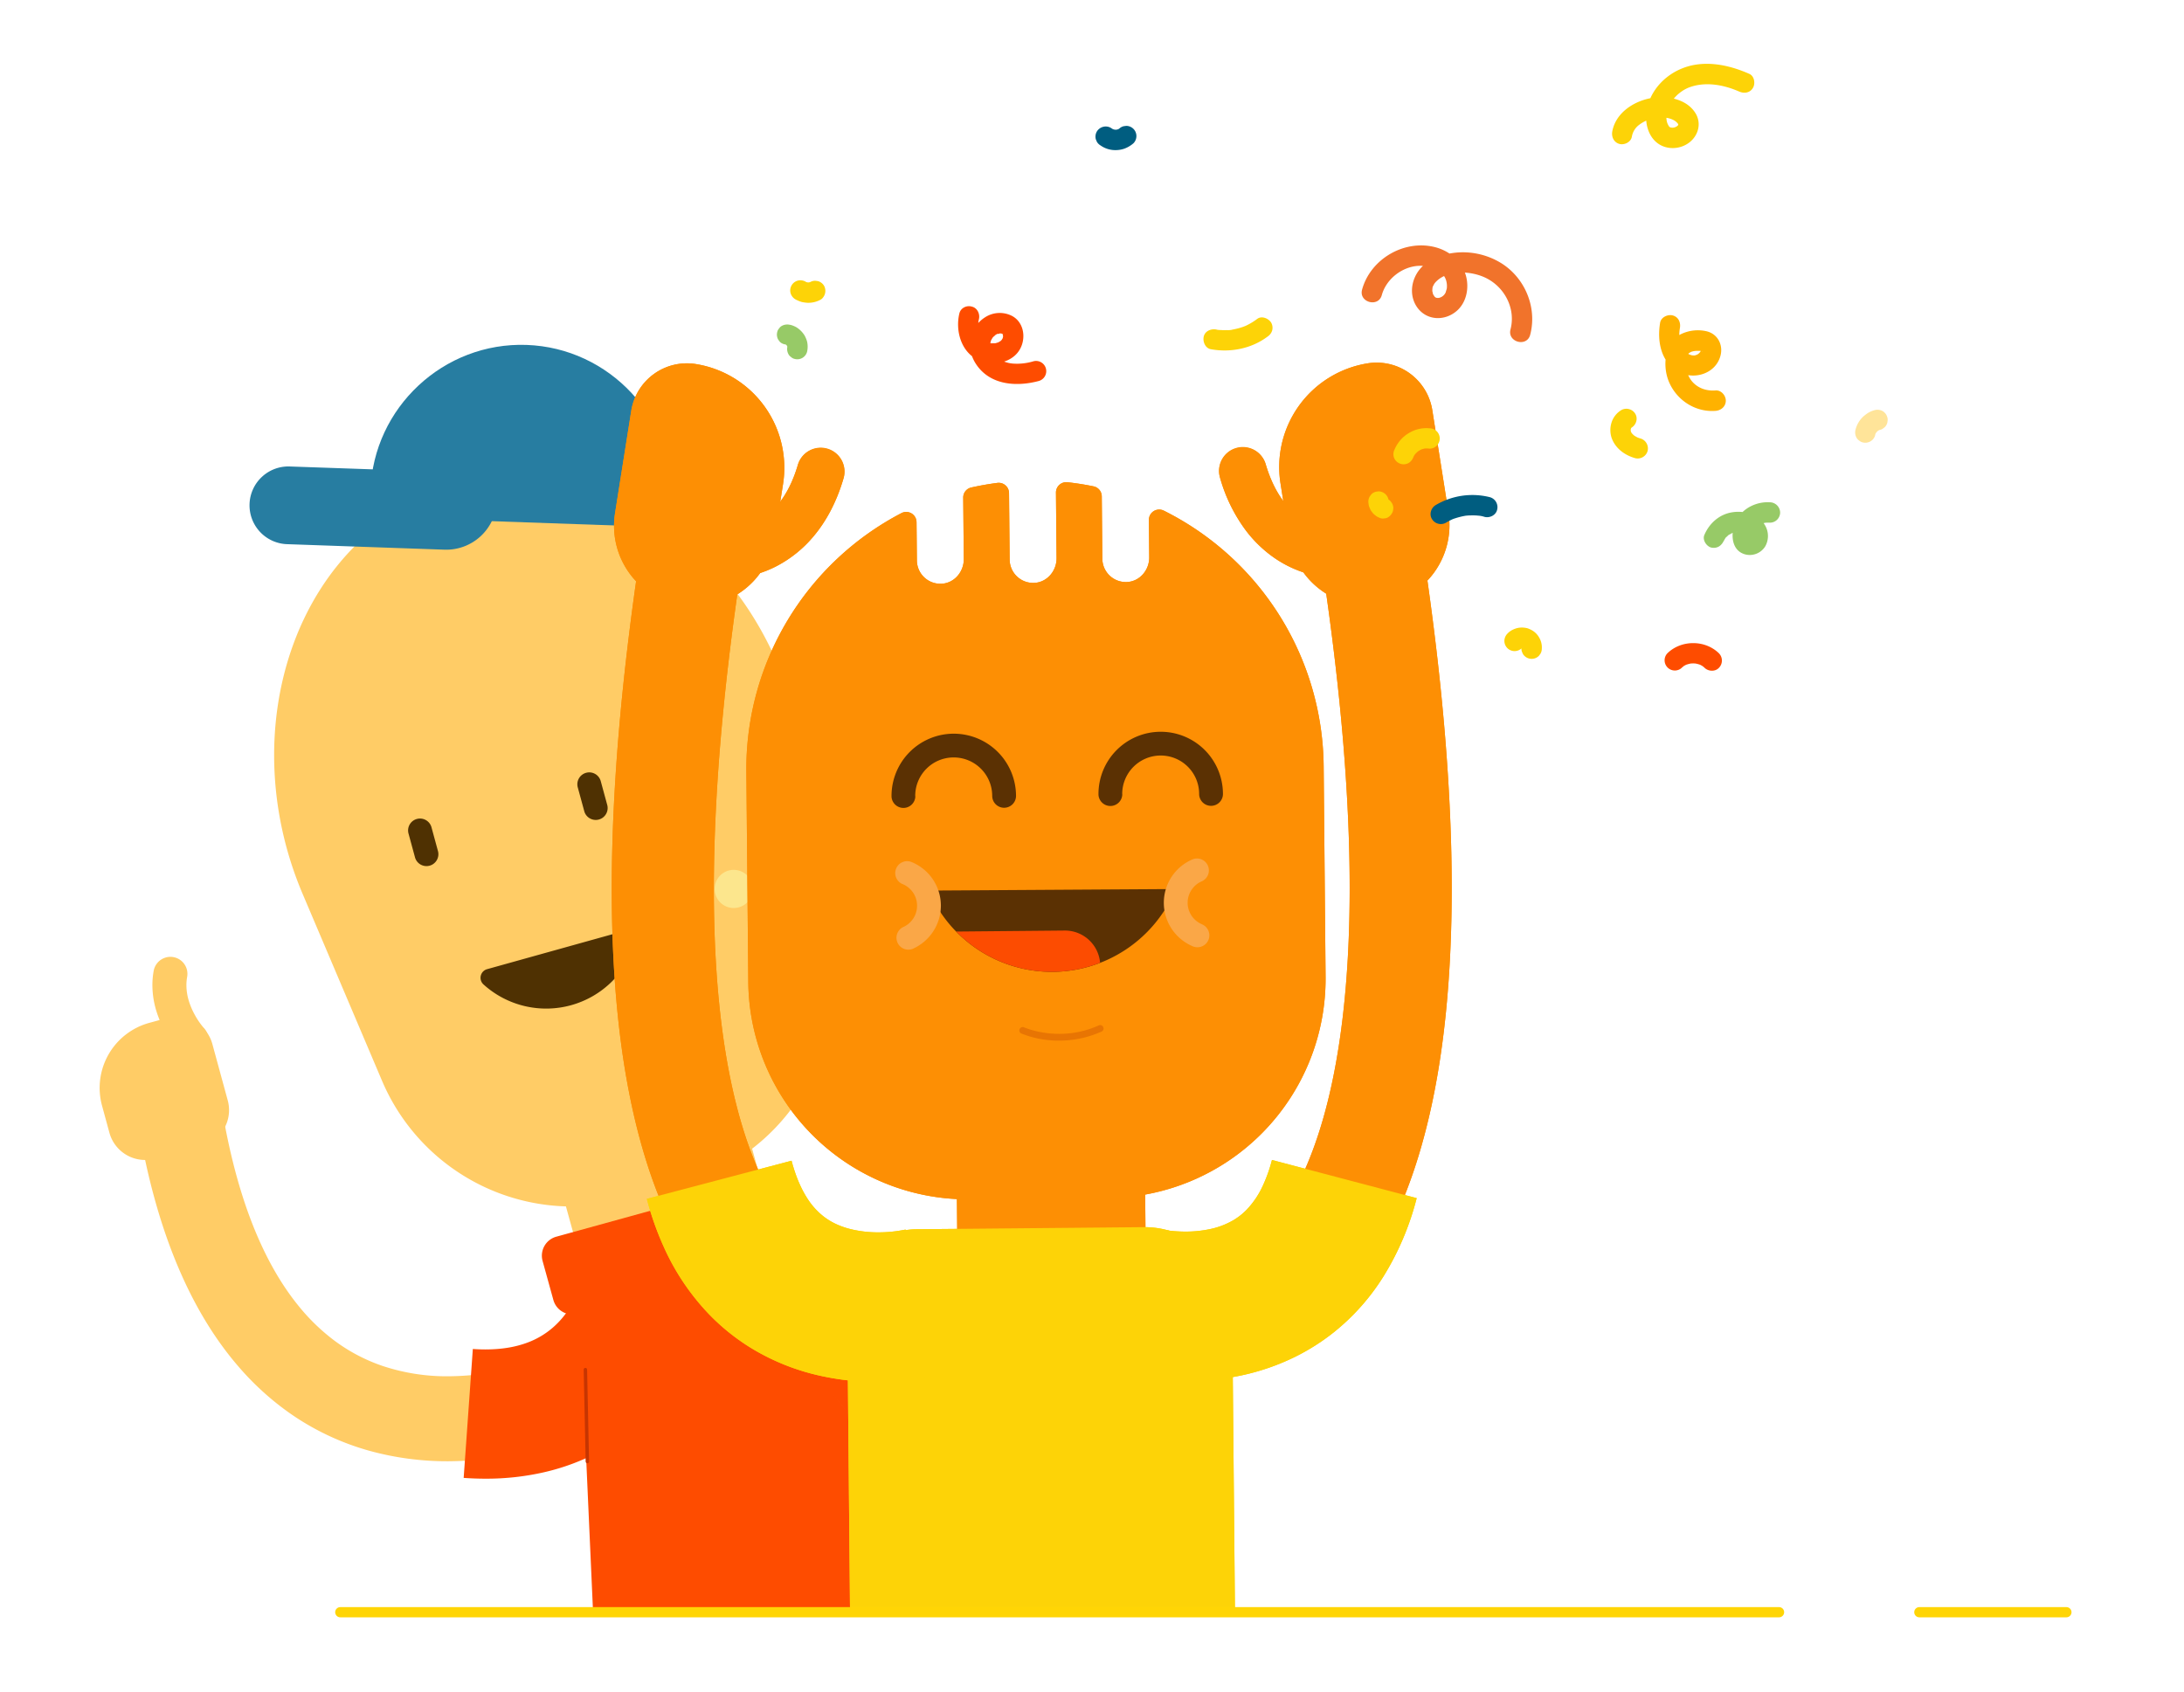 <svg id="Layer_1" data-name="Layer 1" xmlns="http://www.w3.org/2000/svg" viewBox="0 0 1417.32 1098.08"><defs><style>.cls-1{fill:#fc6;}.cls-2{fill:#4f3102;}.cls-3{fill:#fe4c00;}.cls-4{fill:#277da1;}.cls-5{fill:#fce68d;}.cls-6{fill:#c63502;}.cls-7{fill:#fd8f04;}.cls-8{fill:#5b3103;}.cls-9{fill:#fdd307;}.cls-10{fill:#faa747;}.cls-11{fill:#fc4c01;}.cls-12{fill:#e87503;}.cls-13{fill:#f1732b;}.cls-14{fill:#97ca67;}.cls-15{fill:#005d80;}.cls-16{fill:#ffb200;}.cls-17{fill:#ffe499;}.cls-18{fill:#ffd505;}</style></defs><title>Thankyou</title><rect class="cls-1" x="374.12" y="744.92" width="126.43" height="108.89" transform="translate(-196.78 145.04) rotate(-15.42)"/><path class="cls-1" d="M442,768.53l-35.15,9.69a134,134,0,0,1-158.92-76.76L196.42,580.22C149.91,470.78,193.67,343.73,298,315h0c104.33-28.77,207,57.9,223.19,175.71L539.1,621.17A134,134,0,0,1,442,768.53Z"/><path class="cls-2" d="M316.13,629a5.81,5.81,0,0,0-2.44,9.85,60.61,60.61,0,0,0,98.83-27.54,5.82,5.82,0,0,0-7.18-7.18Z"/><polygon class="cls-3" points="384.89 1046.73 570.24 1046.73 629.55 1031.57 510 811.57 376 848.54 384.89 1046.73"/><polyline class="cls-3" points="532.8 901.77 514.16 906.91 514.75 909.03 533.38 903.89"/><path class="cls-3" d="M507.62,816,374.84,852.62a12.79,12.79,0,0,1-15.73-8.93l-7-25.34a12.78,12.78,0,0,1,8.92-15.72L493.83,766a12.77,12.77,0,0,1,15.72,8.93l7,25.34A12.79,12.79,0,0,1,507.62,816Z"/><path class="cls-4" d="M435.53,342.32l-195.68-6.84.6-17.2c1.88-53.81,47.45-96.3,101.26-94.42s96.3,47.45,94.42,101.26Z"/><path class="cls-4" d="M322.62,320.23l-.17,4.78a32.9,32.9,0,0,1-34,31.74l-101.7-3.56a25.23,25.23,0,1,1,1.77-50.42L310.31,307A12.76,12.76,0,0,1,322.62,320.23Z"/><path class="cls-5" d="M488.09,573.64A12.38,12.38,0,1,1,472.86,565,12.4,12.4,0,0,1,488.09,573.64Z"/><path class="cls-1" d="M673.23,1016.54c-.58-2.89-1.27-5.74-2.05-8.58a191.31,191.31,0,0,0-9.93-27.24,374.26,374.26,0,0,0-25-45.81c-13.82-22-28.72-42.09-40.24-56.88s-19.68-24.2-19.93-24.5l-45.27,39.18c.21.24,17.94,20.82,37.14,47.83a497.41,497.41,0,0,1,27.83,43.34c4.12,7.35,7.82,14.58,10.83,21.37a133.82,133.82,0,0,1,6.8,18.47c.45,1.66.82,3.23,1.12,4.69.52,2.63.88,5.13,1.17,7.58l58.13-15.86C673.63,1018.93,673.47,1017.75,673.23,1016.54Z"/><path class="cls-2" d="M265.16,541.19l4.2,15.41a7.73,7.73,0,0,0,14.91-4.07l-4.2-15.41a7.73,7.73,0,1,0-14.91,4.07"/><path class="cls-2" d="M375,511.23l4.2,15.41a7.73,7.73,0,0,0,14.91-4.07l-4.2-15.41A7.73,7.73,0,1,0,375,511.23"/><path class="cls-3" d="M493.25,872.22l4-24.51-4.92,24.35.9.16,4-24.51-4.92,24.35,1.36-6.75L492.29,872l.06,0,1.36-6.75L492.29,872l.14-.66-.14.66h0l.14-.66-.14.66c.24.06,8.92,2,21.15,9.78a122.71,122.71,0,0,1,20.66,16.69,164.91,164.91,0,0,1,23.18,29.38l69.15-43.47a244.42,244.42,0,0,0-38.3-47.28c-19.51-18.57-38.66-29.83-53.47-36.42s-25.34-8.63-28.2-9.1Z"/><path class="cls-1" d="M358.06,879.66l5.55,12-5.45-12-.1,0,5.55,12-5.45-12a152,152,0,0,1-20.06,6.9,179.7,179.7,0,0,1-47.29,6.67,131.38,131.38,0,0,1-42.69-6.76,113.62,113.62,0,0,1-31.57-16.74,130.61,130.61,0,0,1-22.66-22c-11-13.48-21.46-31.1-30.45-54.26S147,741.61,142,706.38l-54.64,7.69c6.45,45.87,17,83.46,30.87,114.29,10.38,23.12,22.63,42.43,36.29,58.28a182.48,182.48,0,0,0,32.67,29.94,169.15,169.15,0,0,0,52.86,25.1,189.9,189.9,0,0,0,50.75,6.7,235.1,235.1,0,0,0,63.51-9.1,193.41,193.41,0,0,0,27-9.56Z"/><path class="cls-3" d="M375.8,836.38,394.5,841,376,835.7s-.06.21-.18.68L394.5,841,376,835.7a48.64,48.64,0,0,1-3,7.25,61.92,61.92,0,0,1-6.58,10.56,56.62,56.62,0,0,1-7.51,8,53.49,53.49,0,0,1-16.38,9.77c-6.87,2.59-15.57,4.51-27.48,4.53-2.58,0-5.31-.09-8.2-.3l-5.95,83.67q7.21.51,14.15.51a168.37,168.37,0,0,0,37.83-4.13,144.43,144.43,0,0,0,28.46-9.66A136.76,136.76,0,0,0,419,920.17a142.07,142.07,0,0,0,18.36-21.65,146.12,146.12,0,0,0,15.06-27.83,107.65,107.65,0,0,0,4.81-14.31l-81.46-20Z"/><path class="cls-6" d="M382.28,948.61,381,888.77a1.11,1.11,0,0,0-2.21.05l1.28,59.84a1.11,1.11,0,0,0,2.21,0"/><path class="cls-1" d="M131,743.64,100.46,752A24,24,0,0,1,71,735.15l-4.79-17.57a43.76,43.76,0,0,1,30.7-53.73l11.44-3.13a24,24,0,0,1,29.45,16.82l10,36.65A24,24,0,0,1,131,743.64Z"/><path class="cls-1" d="M132.22,667.1h0a48.87,48.87,0,0,1-6.11-9,46.85,46.85,0,0,1-3.62-8.69,35.22,35.22,0,0,1-1.52-10,30.24,30.24,0,0,1,.48-5.39,11,11,0,1,0-21.71-3.95,51.3,51.3,0,0,0-.84,9.34,57.54,57.54,0,0,0,2.73,17.25,71.66,71.66,0,0,0,8.85,18.23,59.89,59.89,0,0,0,5.61,7.26,11,11,0,0,0,16.13-15.07Z"/><rect class="cls-7" x="621.04" y="747.97" width="122.19" height="77.55" transform="translate(-7.22 6.32) rotate(-0.53)"/><path class="cls-7" d="M745.58,337.5l.22,24.17c.07,7.94-5.62,15.12-13.51,16a15.26,15.26,0,0,1-16.92-15L715,322.15a6.65,6.65,0,0,0-5.25-6.48q-8.37-1.73-17-2.69a6.72,6.72,0,0,0-7.48,6.72l.39,42.53c.07,7.93-5.63,15.11-13.52,16a15.26,15.26,0,0,1-16.92-15l-.4-43.24a6.71,6.71,0,0,0-7.6-6.58q-8.61,1.13-17,3a6.65,6.65,0,0,0-5.13,6.57l.36,39.81c.08,7.94-5.62,15.11-13.51,16a15.26,15.26,0,0,1-16.92-15l-.23-24.89a6.69,6.69,0,0,0-9.74-5.91A187.29,187.29,0,0,0,484.35,500.83l1.26,136.55a142.32,142.32,0,0,0,143.63,141l90-.83a142.33,142.33,0,0,0,141-143.64L859,497.38a187.3,187.3,0,0,0-103.81-166A6.7,6.7,0,0,0,745.58,337.5Z"/><path class="cls-8" d="M593.94,516.77v-.23a25,25,0,0,1,24.73-25h.23a25,25,0,0,1,25,24.73,7.73,7.73,0,1,0,15.45-.14,40.43,40.43,0,0,0-40.41-40h-.37a40.41,40.41,0,0,0-40,40.41v.38a7.73,7.73,0,0,0,15.45-.15Z"/><path class="cls-8" d="M728.26,515.54v-.24A25,25,0,0,1,753,490.35h.24a24.94,24.94,0,0,1,24.95,24.73,7.73,7.73,0,1,0,15.45-.15,40.39,40.39,0,0,0-40.4-40h-.38a40.41,40.41,0,0,0-40,40.4v.38a7.73,7.73,0,0,0,15.45-.14Z"/><path class="cls-9" d="M801.43,1045.72,551.65,1048l-1.89-204.46a45.33,45.33,0,0,1,44.91-45.74l147.54-1.36a56.92,56.92,0,0,1,57.44,56.4Z"/><path class="cls-8" d="M762.91,577a86.86,86.86,0,0,1-160.18,1Z"/><path class="cls-10" d="M592,615.94a30.61,30.61,0,0,0,18.59-28.16v-.28a30.62,30.62,0,0,0-19-28,7.73,7.73,0,0,0-5.88,14.29,15.26,15.26,0,0,1,6.73,5.44,15.08,15.08,0,0,1,2.66,8.45v.14a15,15,0,0,1-2.57,8.44,15.2,15.2,0,0,1-6.64,5.51A7.73,7.73,0,0,0,592,615.94Z"/><path class="cls-10" d="M780.19,599.94A15.19,15.19,0,0,1,770.72,586v-.14A15.19,15.19,0,0,1,779.86,572a7.72,7.72,0,1,0-6.15-14.17,30.6,30.6,0,0,0-18.44,28.09v.29a30.65,30.65,0,0,0,19.11,28.09,7.73,7.73,0,0,0,5.81-14.32Z"/><path class="cls-11" d="M691,603.94l-70.47.65a86.74,86.74,0,0,0,93.4,20.3A22.88,22.88,0,0,0,691,603.94Z"/><path class="cls-12" d="M663,670.84a64.72,64.72,0,0,0,24.41,4.53,66.58,66.58,0,0,0,27.18-5.75,2.2,2.2,0,1,0-1.79-4A62.15,62.15,0,0,1,687.45,671a65.67,65.67,0,0,1-16.4-2.09c-2-.53-3.57-1.05-4.63-1.43l-1.2-.46-.29-.12-.07,0h0a2.21,2.21,0,1,0-1.81,4Z"/><path class="cls-7" d="M773.31,889.25c.83.07,2.37.16,4.54.16,7.23,0,21.6-1,39.33-8a139,139,0,0,0,43-27.17,181.49,181.49,0,0,0,31.55-38.55C906.45,792,919,761.55,927.92,722.44s14.18-87,14.18-146c0-60-5.46-131.58-18.35-217.38l-65.49,9.84c12.5,83.15,17.63,151.56,17.62,207.54,0,65.28-7,113.61-17,148.8-7.5,26.41-16.63,45.4-25.68,59.08a109.59,109.59,0,0,1-19.82,22.94c-9.39,8-17.73,11.83-24.12,13.85a40.71,40.71,0,0,1-11.44,2.1h-.08l-.33,15.56,1.26-15.5-.93-.06-.33,15.56,1.26-15.5-5.39,66Z"/><path class="cls-9" d="M726.6,891.38a135.91,135.91,0,0,0,13.5,2.77,187,187,0,0,0,29.2,2.3,172.33,172.33,0,0,0,38.37-4.23,149.81,149.81,0,0,0,32.92-11.67,139.5,139.5,0,0,0,24.83-15.75,144.14,144.14,0,0,0,32.45-36.48,181.52,181.52,0,0,0,21.5-50.71l-93.92-24.76a97.82,97.82,0,0,1-5.58,15.92A57,57,0,0,1,809,785.16a42.16,42.16,0,0,1-8.49,6.71,50.3,50.3,0,0,1-14.82,5.74,75.61,75.61,0,0,1-16.39,1.72,91.23,91.23,0,0,1-13.93-1.09c-1.63-.26-2.82-.5-3.42-.64l-.46-.1L746,820l6-22.32-.52-.13L746,820l6-22.32L726.6,891.38Z"/><path class="cls-7" d="M896.47,392.54h0A52.36,52.36,0,0,1,836.57,349L831,313.8a68.16,68.16,0,0,1,56.67-78,36.56,36.56,0,0,1,41.83,30.4L940,332.64A52.36,52.36,0,0,1,896.47,392.54Z"/><path class="cls-7" d="M859.92,343.17l-.8,10.2,1-10.18-.21,0-.8,10.2,1-10.18-.31,3.07.34-3.07h0l-.31,3.07.34-3.07-.29,0a30.36,30.36,0,0,1-5.83-1.6,45.07,45.07,0,0,1-16.31-10.68c-5.93-6-12-15-16.31-29.5a15.45,15.45,0,1,0-29.65,8.72,104.49,104.49,0,0,0,16.88,34.33,81.59,81.59,0,0,0,16,15.91,73.93,73.93,0,0,0,21.88,11.31,52.39,52.39,0,0,0,11,2.34,15.45,15.45,0,0,0,2.42-30.81Z"/><path class="cls-7" d="M560.44,823.74l1.71,21-.89-21-.82.06,1.71,21-.89-21,.22,5.21-.11-5.21h-.11l.22,5.21-.11-5.21h-.08c-.8,0-6.83-.13-15.19-3.42a72.75,72.75,0,0,1-22.48-14.39,116,116,0,0,1-20-24.61c-10.18-16.39-20.3-39.78-27.86-73S463.25,632,463.26,576.91c0-56,5.12-124.39,17.62-207.54l-65.49-9.84C402.5,445.33,397,516.91,397,576.91c0,70,7.4,124.22,19.49,166.87,9.07,32,20.83,57.41,34.17,77.56A175,175,0,0,0,482.63,858,134.8,134.8,0,0,0,530,884.76a105.72,105.72,0,0,0,31.29,5.14c2.17,0,3.71-.09,4.54-.16l-5.39-66Z"/><path class="cls-9" d="M587.13,798.12l6,22.32L587.65,798l-.52.13,6,22.32L587.65,798s-.48.12-1.38.29a86.57,86.57,0,0,1-16.43,1.53A75,75,0,0,1,553.19,798a51.94,51.94,0,0,1-11.52-4,42.07,42.07,0,0,1-7.57-4.79,46.93,46.93,0,0,1-10.6-12.09c-3.49-5.56-7-13.13-9.81-23.79L419.77,778.1A195.26,195.26,0,0,0,431,809.75a154.09,154.09,0,0,0,29.73,43.83,139.33,139.33,0,0,0,28.06,22.13,147,147,0,0,0,43.35,17.14,172.07,172.07,0,0,0,37.71,4.09,187.09,187.09,0,0,0,29.2-2.3,131.53,131.53,0,0,0,13.5-2.78l-25.41-93.74Z"/><path class="cls-7" d="M442.67,393h0a52.36,52.36,0,0,0,59.9-43.53l5.58-35.21a68.16,68.16,0,0,0-56.67-78,36.56,36.56,0,0,0-41.83,30.4l-10.51,66.41A52.36,52.36,0,0,0,442.67,393Z"/><path class="cls-7" d="M481.64,374.47a49.84,49.84,0,0,0,9.07-1.77A70.55,70.55,0,0,0,504,367.41a78.67,78.67,0,0,0,23.93-19.29c7.82-9.27,14.78-21.63,19.45-37.54a15.45,15.45,0,1,0-29.65-8.72c-3.18,10.81-7.41,18.55-11.79,24.29a50.6,50.6,0,0,1-9.92,9.91,42.62,42.62,0,0,1-12.68,6.59,30.58,30.58,0,0,1-3.61.92l-.7.11h0l.78,6.83-.54-6.85-.24,0,.78,6.83-.54-6.85a15.45,15.45,0,0,0,2.42,30.81Z"/><rect class="cls-7" x="621.05" y="747.97" width="122.19" height="77.55" transform="translate(-7.22 6.32) rotate(-0.53)"/><path class="cls-7" d="M745.58,337.5l.22,24.17c.07,7.94-5.62,15.12-13.51,16a15.26,15.26,0,0,1-16.92-15L715,322.15a6.66,6.66,0,0,0-5.25-6.48q-8.37-1.73-17-2.69a6.72,6.72,0,0,0-7.48,6.73l.39,42.52c.07,7.93-5.63,15.11-13.52,16a15.26,15.26,0,0,1-16.92-15l-.4-43.23a6.71,6.71,0,0,0-7.6-6.59q-8.61,1.13-17,3a6.65,6.65,0,0,0-5.13,6.57l.37,39.81c.07,7.94-5.63,15.11-13.52,16a15.26,15.26,0,0,1-16.92-15l-.23-24.89a6.69,6.69,0,0,0-9.74-5.91A187.29,187.29,0,0,0,484.35,500.83l1.26,136.55a142.33,142.33,0,0,0,143.64,141l90-.83a142.33,142.33,0,0,0,141-143.64L859,497.38a187.28,187.28,0,0,0-103.81-166A6.69,6.69,0,0,0,745.58,337.5Z"/><path class="cls-8" d="M593.94,516.77v-.23a24.94,24.94,0,0,1,24.73-24.95h.23a25,25,0,0,1,25,24.73,7.73,7.73,0,1,0,15.45-.14,40.43,40.43,0,0,0-40.41-40h-.38a40.41,40.41,0,0,0-40,40.41v.38a7.73,7.73,0,0,0,15.45-.15Z"/><path class="cls-8" d="M728.26,515.54v-.24A25,25,0,0,1,753,490.35h.24a24.94,24.94,0,0,1,24.95,24.73,7.73,7.73,0,1,0,15.45-.15,40.39,40.39,0,0,0-40.4-40h-.38a40.41,40.41,0,0,0-40,40.4v.38a7.73,7.73,0,0,0,15.45-.14Z"/><path class="cls-9" d="M801.43,1045.72,551.65,1048l-1.89-204.46a45.33,45.33,0,0,1,44.91-45.74l147.54-1.36a56.92,56.92,0,0,1,57.44,56.4Z"/><path class="cls-8" d="M762.91,577a86.86,86.86,0,0,1-160.18,1Z"/><path class="cls-10" d="M592,615.94a30.66,30.66,0,0,0,18.59-28.16v-.27h0a30.6,30.6,0,0,0-18.95-28,7.72,7.72,0,1,0-5.89,14.28,15.26,15.26,0,0,1,6.73,5.44,15.1,15.1,0,0,1,2.66,8.45v.14a15,15,0,0,1-2.57,8.44,15.2,15.2,0,0,1-6.64,5.51A7.73,7.73,0,0,0,592,615.94Z"/><path class="cls-10" d="M780.19,599.94A15.19,15.19,0,0,1,770.72,586v-.14A15.19,15.19,0,0,1,779.86,572a7.72,7.72,0,1,0-6.15-14.17,30.6,30.6,0,0,0-18.44,28.09v.28a30.65,30.65,0,0,0,19.11,28.1,7.73,7.73,0,0,0,5.81-14.32Z"/><path class="cls-11" d="M691,603.94l-70.48.65a86.74,86.74,0,0,0,93.4,20.3A22.88,22.88,0,0,0,691,603.94Z"/><path class="cls-12" d="M663,670.84a64.49,64.49,0,0,0,24.41,4.53,66.66,66.66,0,0,0,27.19-5.75,2.21,2.21,0,1,0-1.8-4A62.18,62.18,0,0,1,687.45,671a65.67,65.67,0,0,1-16.4-2.09c-2-.53-3.57-1.05-4.63-1.43-.53-.19-.93-.35-1.2-.46l-.29-.12-.07,0h0a2.21,2.21,0,1,0-1.81,4Z"/><path class="cls-7" d="M773.31,889.25c.83.07,2.37.16,4.54.16,7.23,0,21.6-1,39.33-8a138.74,138.74,0,0,0,43-27.17,181.49,181.49,0,0,0,31.55-38.55C906.45,792,919,761.55,927.93,722.44s14.17-87,14.17-146c0-60-5.46-131.58-18.35-217.38l-65.49,9.84c12.5,83.16,17.63,151.56,17.62,207.54,0,65.28-7,113.61-17,148.8-7.5,26.41-16.63,45.4-25.68,59.08a109.59,109.59,0,0,1-19.82,22.94c-9.39,8-17.73,11.83-24.12,13.85a40.71,40.71,0,0,1-11.44,2.1h-.08l-.33,15.58,1.26-15.52-.93-.06-.33,15.58,1.26-15.52Z"/><path class="cls-9" d="M726.6,891.37a131.53,131.53,0,0,0,13.5,2.78,187.09,187.09,0,0,0,29.2,2.3,171.8,171.8,0,0,0,38.37-4.24,149.06,149.06,0,0,0,32.92-11.66,140.14,140.14,0,0,0,24.84-15.75,144.11,144.11,0,0,0,32.44-36.48,181.52,181.52,0,0,0,21.5-50.71l-93.92-24.76a97.82,97.82,0,0,1-5.58,15.92A56.75,56.75,0,0,1,809,785.16a41.75,41.75,0,0,1-8.49,6.7,49.94,49.94,0,0,1-14.82,5.75,75.61,75.61,0,0,1-16.39,1.72,91.08,91.08,0,0,1-13.92-1.09c-1.64-.26-2.82-.51-3.43-.64l-.46-.1L746,820l6-22.32-.52-.13L746,820l6-22.32Z"/><path class="cls-7" d="M896.47,392.54h0A52.35,52.35,0,0,1,836.57,349L831,313.8a68.16,68.16,0,0,1,56.67-78,36.56,36.56,0,0,1,41.83,30.4L940,332.64A52.36,52.36,0,0,1,896.47,392.54Z"/><path class="cls-7" d="M859.92,343.17l-.8,10.19,1-10.17-.21,0-.8,10.19,1-10.17-.31,3.08.34-3.08h0l-.31,3.08.34-3.08-.29,0a30.36,30.36,0,0,1-5.83-1.6,45.07,45.07,0,0,1-16.31-10.68c-5.93-6-12-15-16.32-29.5a15.45,15.45,0,1,0-29.64,8.72,104.49,104.49,0,0,0,16.88,34.33,81.86,81.86,0,0,0,16,15.91,73.93,73.93,0,0,0,21.88,11.31,52.39,52.39,0,0,0,11,2.34,15.45,15.45,0,0,0,2.42-30.81Z"/><path class="cls-7" d="M560.44,823.74l1.71,21-.89-21-.82.06,1.71,21-.89-21,.22,5.24-.11-5.24h-.11l.22,5.24-.11-5.24h-.08c-.8,0-6.83-.13-15.19-3.42a72.75,72.75,0,0,1-22.48-14.39,116,116,0,0,1-20-24.61c-10.18-16.39-20.3-39.78-27.86-73S463.25,632,463.26,576.91c0-56,5.12-124.39,17.62-207.54l-65.49-9.84C402.5,445.33,397,516.91,397,576.91c0,70,7.4,124.23,19.49,166.87,9.07,32,20.83,57.41,34.17,77.56A175.33,175.33,0,0,0,482.63,858,134.92,134.92,0,0,0,530,884.76a105.72,105.72,0,0,0,31.29,5.14c2.17,0,3.71-.1,4.54-.16Z"/><path class="cls-9" d="M587.13,798.12l6,22.31L587.65,798l-.52.13,6,22.31L587.65,798s-.48.12-1.38.29a86.57,86.57,0,0,1-16.43,1.53A75,75,0,0,1,553.19,798a51.94,51.94,0,0,1-11.52-4,42.07,42.07,0,0,1-7.57-4.79,46.93,46.93,0,0,1-10.6-12.09c-3.49-5.56-7-13.13-9.81-23.79L419.77,778.1A195.26,195.26,0,0,0,431,809.75a153.89,153.89,0,0,0,29.73,43.82,138.7,138.7,0,0,0,28.06,22.13,146.81,146.81,0,0,0,43.35,17.15,172,172,0,0,0,37.71,4.09,187.09,187.09,0,0,0,29.2-2.3,131.53,131.53,0,0,0,13.5-2.78Z"/><path class="cls-7" d="M442.67,393h0a52.36,52.36,0,0,0,59.9-43.53l5.58-35.21a68.16,68.16,0,0,0-56.67-78,36.56,36.56,0,0,0-41.83,30.4l-10.51,66.41A52.36,52.36,0,0,0,442.67,393Z"/><path class="cls-7" d="M481.64,374.47a49.84,49.84,0,0,0,9.07-1.77A70.88,70.88,0,0,0,504,367.41a78.76,78.76,0,0,0,23.92-19.29c7.82-9.27,14.78-21.63,19.45-37.54a15.45,15.45,0,1,0-29.64-8.72c-3.19,10.81-7.42,18.55-11.79,24.29a50.9,50.9,0,0,1-9.93,9.91,42.62,42.62,0,0,1-12.68,6.59,30.1,30.1,0,0,1-3.61.92l-.7.11h0l.78,6.83-.53-6.85-.25,0,.78,6.83-.53-6.85a15.45,15.45,0,0,0,2.41,30.81Z"/><path class="cls-13" d="M896.73,191.53c2.88-10.54,13.34-18.56,24.06-19,5.56-.23,11.26,1.12,15.17,5.19a10.44,10.44,0,0,1,2.8,5.48,12,12,0,0,1,.21,3.31c-.11,2.09.31-.93-.15,1.09-.07.3-.79,2.44-.49,1.77a6.15,6.15,0,0,1-3.84,3.76,4,4,0,0,1-2.77,0c.31.11.9.51-.15-.13-.64-.43-.7-.46-.16-.09a9.24,9.24,0,0,1-.87-.9c.81,1-.34-.69-.38-.77-.88-1.65.19,1-.31-.83,0-.09-.45-2.18-.27-.84a9.79,9.79,0,0,1-.07-1.33c0-.11.22-2.2,0-.89a12.5,12.5,0,0,1,.51-1.91c-.46,1.24.6-1,.62-1a8.51,8.51,0,0,1,1.43-1.76c7.88-7.9,23.29-6.92,32.77-2,12.25,6.36,18.79,20.25,15.41,33.11-2.17,8.25,10.6,11.76,12.77,3.52,4.82-18.32-3.92-38.22-20.38-47.46a47.58,47.58,0,0,0-26.57-6c-9,.7-18.74,3.68-24.69,10.9-5.57,6.79-7,16.69-2,24.28,6,9,17.89,9.66,25.89,2.83C952,196.12,953.69,186,951,177.9c-2.94-9-10.83-15.26-19.87-17.53-20-5-41.8,7.8-47.21,27.64C881.71,196.24,894.49,199.76,896.73,191.53Z"/><path class="cls-9" d="M785.8,226.66c12.77,2.28,26.32-.35,36.79-8.2a7.26,7.26,0,0,0,3-4,6.82,6.82,0,0,0-.67-5.1c-1.76-2.73-6.1-4.6-9.06-2.38a41.41,41.41,0,0,1-7,4.27l-.94.42c.79-.32.84-.35.15-.07l-1.44.55a39.06,39.06,0,0,1-4,1.17c-.67.17-1.34.31-2,.44l-1,.19c-.75.11-.68.11.23,0a12.29,12.29,0,0,1-3.59.29,37.73,37.73,0,0,1-4.12-.05,10.06,10.06,0,0,1-2.06-.18c1.74.5-.4-.08-.79-.15-3.39-.61-7.3.92-8.14,4.62C780.44,221.75,782.16,226,785.8,226.66Z"/><path class="cls-3" d="M622.59,203.41c-2.69,11.24,1.09,25.11,12.31,30.27,10.65,4.9,25.72,1.14,28.73-11.47,1.54-6.45-.57-13.61-6.56-17a17.45,17.45,0,0,0-17.68.65,21.42,21.42,0,0,0-9.73,14.41c-1,6.58,1.09,12.84,5.16,18,9.42,11.94,25.67,12.64,39.29,9a6.62,6.62,0,1,0-3.52-12.77A36.86,36.86,0,0,1,657.77,236a20.05,20.05,0,0,1-5-.94c-.59-.18-1.18-.38-1.76-.6-1-.39.8.41-.15-.09a26.5,26.5,0,0,1-2.73-1.58c-.13-.08-1.18-.87-.61-.42s-.44-.39-.55-.49a27.1,27.1,0,0,1-2-2c-.14-.17-.68-1-.11-.15-.23-.34-.46-.68-.68-1s-.39-.72-.61-1.07c-.88-1.43.2.91-.32-.68a24.57,24.57,0,0,1-.64-2.38c.26,1.25,0,0,0-.39s0-.82,0-1.23c0-1-.23,1,0-.05.11-.5.26-1,.37-1.48,0-.21.46-1.18,0-.13a11.71,11.71,0,0,1,.71-1.36,13.42,13.42,0,0,1,.84-1.28c-.22.3-.69.68.14-.07.31-.28,1.92-1.6.94-.94a11.68,11.68,0,0,1,2.06-1.18c-1.36.57,2.28-.14.63-.11,0,0,1.9,0,.91-.05s.47.12.67.17c1,.21-.67-.43.25,0,.34.17,1.5.53.45.23,1,.29-.46.61,0,0,.07-.09.62,1.58.06-.09.12.35.18.75.31,1.08-.43-1.1-.08-.1,0,.51,0,.35-.22,1.18.06,0-.09.37-.2.76-.27,1.13-.21,1.1-.14.4,0,.06-.18.35-.38.67-.57,1-.78,1.5.49-.44-.18.24l-.8.78c-.69.67.85-.5,0,0a14.48,14.48,0,0,0-1.44.82c-.65.49.85-.08,0,0a8.78,8.78,0,0,0-1.34.39c-.36.08-.73.16-1.1.21.3,0,1.3-.05.08-.06-.76,0-1.51,0-2.27,0,1.25,0,.43.08.07,0-.56-.14-1.12-.25-1.66-.42-.36-.12-.73-.24-1.08-.38,1.36.55-.3-.23-.46-.33-.33-.19-.63-.41-1-.61,1.15.71-.3-.29-.5-.49s-.58-.6-.86-.9c-1.15-1.21.35.81-.48-.63-.21-.36-.44-.7-.65-1.07,0-.06-.92-1.85-.41-.67a17.13,17.13,0,0,1-.94-3c-.1-.41-.18-.82-.26-1.24.19,1,0,0,0-.44a22.5,22.5,0,0,1,0-3.18c0-.32.22-1.68,0-.45.11-.62.25-1.24.39-1.86.81-3.36-1.05-7.33-4.62-8.14C627.34,198,623.46,199.81,622.59,203.41Z"/><path class="cls-14" d="M509,223.43a7.31,7.31,0,0,1,1.83.5l-1.59-.67a8.61,8.61,0,0,1,1.63,1l-1.34-1a9.17,9.17,0,0,1,1.53,1.52c-.34-.45-.69-.89-1-1.34a8.87,8.87,0,0,1,1.16,2c-.22-.53-.44-1.05-.67-1.58a7.74,7.74,0,0,1,.56,2.07c-.08-.59-.16-1.18-.23-1.76a7.88,7.88,0,0,1,0,1.88c.07-.58.15-1.17.23-1.76l-.09.5a7,7,0,0,0,.67,5.11,4.89,4.89,0,0,0,1.7,1.85,4.94,4.94,0,0,0,2.26,1.19,6.69,6.69,0,0,0,5.1-.67,6.58,6.58,0,0,0,3-3.95,14.83,14.83,0,0,0,0-6.66,16.9,16.9,0,0,0-1.14-3,9.16,9.16,0,0,0-.84-1.5,16.67,16.67,0,0,0-4.59-4.54,15.51,15.51,0,0,0-2.91-1.38,7.19,7.19,0,0,0-1.71-.45,7.45,7.45,0,0,0-5.1.66,5.1,5.1,0,0,0-1.86,1.71,5,5,0,0,0-1.18,2.25,6.67,6.67,0,0,0,.66,5.1c.35.45.69.9,1,1.34A6.62,6.62,0,0,0,509,223.43Z"/><path class="cls-9" d="M516.1,194.23a9.11,9.11,0,0,0,1.16.6,22.46,22.46,0,0,0,2.67,1.06,9.47,9.47,0,0,0,1.28.29,24.88,24.88,0,0,0,3,.35,17.57,17.57,0,0,0,4.21-.45,17.05,17.05,0,0,0,4-1.52,5.1,5.1,0,0,0,1.86-1.71,6.86,6.86,0,0,0,.52-7.35,6.72,6.72,0,0,0-4-3.05l-1.76-.23a6.51,6.51,0,0,0-3.34.9c-.23.12-.47.23-.7.33l1.58-.67a10.54,10.54,0,0,1-2.52.67l1.76-.24a10.44,10.44,0,0,1-2.62,0l1.76.24a10.44,10.44,0,0,1-2.52-.68l1.58.67a8.9,8.9,0,0,1-1.23-.63,6.85,6.85,0,0,0-5.11-.67,6.63,6.63,0,0,0-4.62,8.15A6.94,6.94,0,0,0,516.1,194.23Z"/><path class="cls-15" d="M714.24,94.42a16.59,16.59,0,0,0,10.15,3,17.2,17.2,0,0,0,5.21-.92A18.78,18.78,0,0,0,735.54,93a6.63,6.63,0,0,0,1.94-4.68,6.62,6.62,0,0,0-6.62-6.63l-1.76.24a6.69,6.69,0,0,0-2.92,1.7l-.45.36,1.35-1a11.1,11.1,0,0,1-2.14,1.23l1.58-.67a11.46,11.46,0,0,1-2.75.76l1.76-.24a12,12,0,0,1-3,0l1.76.23a11.4,11.4,0,0,1-2.75-.73l1.58.66A10.29,10.29,0,0,1,720.93,83a6.66,6.66,0,0,0-5.11-.67,6.73,6.73,0,0,0-4,3,6.65,6.65,0,0,0-.67,5.1l.67,1.59A6.73,6.73,0,0,0,714.24,94.42Z"/><path class="cls-9" d="M1052.12,266.18a14.56,14.56,0,0,0-6.43,8.47,16.23,16.23,0,0,0,.2,9.61c2.46,6.79,8.41,11.13,15.18,13.08a6.69,6.69,0,0,0,8.15-4.62,6.76,6.76,0,0,0-4.63-8.15,24.07,24.07,0,0,1-2.43-.84l1.59.67a19,19,0,0,1-4-2.25l1.34,1a14.54,14.54,0,0,1-2.59-2.55l1,1.34a12.14,12.14,0,0,1-1.38-2.36l.66,1.58a10.92,10.92,0,0,1-.66-2.38l.24,1.76a11.33,11.33,0,0,1,0-2.73l-.24,1.77a10.24,10.24,0,0,1,.63-2.37c-.23.53-.45,1.06-.67,1.59a8.92,8.92,0,0,1,1.08-1.87c-.35.45-.69.9-1,1.34a7.74,7.74,0,0,1,1.18-1.18l-1.34,1c.26-.19.52-.37.8-.54,3-1.78,4.33-6,2.38-9.06A6.73,6.73,0,0,0,1052.12,266.18Z"/><path class="cls-9" d="M917.27,296.5c.08-.23.17-.45.26-.67-.22.53-.45,1.06-.67,1.58a15.22,15.22,0,0,1,1.91-3.26l-1,1.33a17.8,17.8,0,0,1,2.84-2.85l-1.34,1a17.67,17.67,0,0,1,3.9-2.27l-1.59.66a17.07,17.07,0,0,1,3.88-1.07l-1.75.24a15.46,15.46,0,0,1,4,0,6.57,6.57,0,0,0,4.68-1.94,6.61,6.61,0,0,0,0-9.36l-1.34-1a6.54,6.54,0,0,0-3.34-.9,21.59,21.59,0,0,0-13.58,3.18,21.84,21.84,0,0,0-5.29,4.43A23.48,23.48,0,0,0,904.5,293a6.69,6.69,0,0,0,.66,5.1,6.78,6.78,0,0,0,4,3,6.67,6.67,0,0,0,5.1-.67A7.46,7.46,0,0,0,917.27,296.5Z"/><path class="cls-9" d="M888,325.55l0,.37c.08.69.16,1.39.28,2.07a5.56,5.56,0,0,0,.19.7c.13.38.3.75.46,1.11s.29.73.46,1.08a6.82,6.82,0,0,0,.39.64c.39.55.81,1.08,1.23,1.6l.22.26.53.49c.52.42,1.05.84,1.59,1.22l.32.21a17,17,0,0,0,2.2,1,5,5,0,0,0,2.64.12,4.87,4.87,0,0,0,2.46-.79,7.32,7.32,0,0,0,3-4l.24-1.77a6.57,6.57,0,0,0-.9-3.34c-.35-.44-.69-.89-1-1.34a6.6,6.6,0,0,0-2.92-1.7l-.06,0,1.58.66a4.58,4.58,0,0,1-1-.59l1.34,1a5.46,5.46,0,0,1-.93-.93c.35.45.7.89,1,1.34a5.08,5.08,0,0,1-.63-1.08l.66,1.58a5.07,5.07,0,0,1-.34-1.27c.08.59.16,1.18.23,1.76l0-.43a6.8,6.8,0,0,0-6.62-6.63l-1.76.24a6.67,6.67,0,0,0-2.93,1.7l-1,1.34A6.69,6.69,0,0,0,888,325.55Z"/><path class="cls-15" d="M938.34,339.26c1.16-.69,2.34-1.34,3.56-1.92.24-.11,1.77-.9.27-.14a15.34,15.34,0,0,1,1.89-.72,48,48,0,0,1,7.09-1.77c.5-.08.33,0-.51.06l1-.11c.67-.06,1.34-.11,2-.14,1.18,0,2.36-.06,3.54,0,.67,0,1.34.07,2,.14.43,0,1.95,0,.25,0a17.53,17.53,0,0,1,4,.81c3.35.85,7.34-1.09,8.14-4.63a6.73,6.73,0,0,0-4.62-8.14,46.66,46.66,0,0,0-35.28,5.13c-3,1.78-4.33,6-2.38,9.06A6.74,6.74,0,0,0,938.34,339.26Z"/><path class="cls-16" d="M1077.36,209.37c-2,11.87.3,25.4,11.68,31.85,10.08,5.71,24.38,1.48,27.49-10.4,1.79-6.87-1.67-13.85-8.68-15.73a25.12,25.12,0,0,0-17.14,1.86c-10.49,5.5-11.83,20.22-7.9,30.21,4.85,12.31,17.18,20.54,30.54,19.49,3.57-.28,6.62-2.85,6.62-6.62,0-3.37-3-6.91-6.62-6.63-6.08.48-11.75-1.54-15.53-6.16a18.14,18.14,0,0,1-3.55-7.94,5.71,5.71,0,0,1-.2-1.61c0-.89,0-1.76,0-2.65a3.06,3.06,0,0,1,.12-1.24,16.54,16.54,0,0,1,.76-2.84c-.22.56.45-.85.58-1.05.32-.5.4-.65.7-.85-.2.13,1.58-.85.94-.58a11.55,11.55,0,0,1,2.52-.66,15.06,15.06,0,0,1,1.62-.11c.72,0,1.43,0,2.15,0,1.31,0,.56.05.23,0a8.52,8.52,0,0,0,1,.23c.75.06,0,.13-.11,0l-.61-.6-.16-.33c.09.07-.18,1.18,0,.54.18-.79-.45.93-.09.24s-.22.4-.23.41a5.56,5.56,0,0,1-1.89,1.81s-1,.51-.44.26-.67.22-.81.26c-.32.09-.65.18-1,.24.17,0,.84-.06.08-.05-.14,0-1.53,0-.84,0s-.49-.09-.51-.1c-.34-.08-.67-.16-1-.27-.18-.05-1.41-.62-.68-.24a10.87,10.87,0,0,1-5.3-5.68c-1.55-3.57-1.52-7.9-.91-11.55s-.92-7.13-4.62-8.15C1082.34,203.87,1078,205.82,1077.36,209.37Z"/><path class="cls-14" d="M1118.8,350.64c-.72,1.69.21-.24.4-.56s.34-.54.52-.8c.42-.59.37-.52-.17.2.11-.43,1-1.08,1.31-1.39s.47-.43.71-.63q.84-.69-.21.15c.24-.4,1.22-.8,1.62-1s2.14-1.33.59-.37c.56-.34,3.07-1.32,3.68-1-1,.12-1.08.13-.33,0l.95,0c.64,0,1.27,0,1.91,0s.63.06-.35,0c.32.06.63.12.94.2a14.27,14.27,0,0,1,1.82.58c-1.47-.57.61.43.89.58.61.42.61.41,0,0a9.45,9.45,0,0,1,.79.76c.49.56.48.54,0-.05.36.68.38.62,0-.18a7.12,7.12,0,0,1,.29,1c-.07-.83-.1-1-.07-.49a5,5,0,0,1,0,.77c.15-.91.14-1,0-.26q.57-1.18,0-.21a2.39,2.39,0,0,1,1.1-1c-.63.36-.5.34.37,0a5.31,5.31,0,0,1-.87.23,2.54,2.54,0,0,1,1.74,0c-.7-.19-.58-.12.34.23a2.56,2.56,0,0,1,1,1.08c-.36-.64-.36-.58,0,.2a7.13,7.13,0,0,1-.26-1c.1.91.12,1,.06.16,0-.37.3-2.62,0-1,.16-.73.36-1.43.57-2.15s.27-.7,0,0c.17-.34.34-.67.53-1s.39-.64.6-.95c-.48.59-.48.59,0,0a21.4,21.4,0,0,1,1.59-1.57c-1,.9.79-.47,1-.62s.68-.37,1-.54c-.7.27-.68.27,0,0s1.5-.41,2.25-.63.76-.15,0-.05c.39,0,.78-.08,1.16-.1a22.8,22.8,0,0,1,2.34,0,6.65,6.65,0,0,0,6.62-6.62,6.77,6.77,0,0,0-6.62-6.62c-8.48-.5-17.11,3.53-21.45,11s-4.45,20.47,5.75,22.91a11.82,11.82,0,0,0,12.62-5.25,13.68,13.68,0,0,0,0-13.54c-4.2-7.47-13.38-9.85-21.32-8.64-8.38,1.27-15,7.17-18.18,14.8-1.35,3.2,1.44,7.42,4.62,8.14C1114.53,356.14,1117.35,354.07,1118.8,350.64Z"/><path class="cls-3" d="M1091.35,433.4c.23-.23,1.11-.79,1.21-1.09,0,.11-1.32.95-.57.45l.68-.45q.61-.39,1.26-.72l.73-.35c.71-.34-1.56.58-.54.24a22.58,22.58,0,0,1,3-.82c.51-.09,1.43-.11-.63.06.22,0,.43-.05.65-.06.54-.05,1.08-.08,1.63-.08s1,0,1.46.06a5.84,5.84,0,0,0,.81.08c-.11,0-1.69-.27-.79-.09a20.44,20.44,0,0,1,3,.79c1,.38-.24-.19-.53-.24a3,3,0,0,1,.73.34c.43.22.86.45,1.27.7s1.8,1.51.25.09c.4.36.82.7,1.21,1.09,2.47,2.43,6.93,2.65,9.36,0a6.73,6.73,0,0,0,0-9.37c-9-8.85-24.49-8.85-33.51,0a6.63,6.63,0,0,0,9.37,9.37Z"/><path class="cls-9" d="M987.59,420.64a7.11,7.11,0,0,1,.81-.74l-1.34,1a7,7,0,0,1,1.35-.78l-1.58.66a7.66,7.66,0,0,1,1.82-.49l-1.76.24a7.15,7.15,0,0,1,1.73,0l-1.76-.24a6.65,6.65,0,0,1,1.51.42l-1.58-.67a6.58,6.58,0,0,1,1.35.8l-1.34-1a6.92,6.92,0,0,1,1.11,1.12l-1-1.34a7.61,7.61,0,0,1,.88,1.48c-.22-.52-.44-1.05-.67-1.58a7,7,0,0,1,.47,1.66l-.24-1.76a6.35,6.35,0,0,1,0,1.57,5,5,0,0,0,.58,2.55,4.93,4.93,0,0,0,1.36,2.13,6.63,6.63,0,0,0,9.37,0l1-1.34a6.62,6.62,0,0,0,.91-3.34,12.56,12.56,0,0,0-1.75-7.27,12.43,12.43,0,0,0-5.29-5,15.1,15.1,0,0,0-2.39-1,16.34,16.34,0,0,0-2.69-.41,12.79,12.79,0,0,0-3.8.32,6.7,6.7,0,0,0-1.06.3,18.12,18.12,0,0,0-2.44,1.05,11.92,11.92,0,0,0-2.94,2.3,6.92,6.92,0,0,0-1.94,4.68,6.74,6.74,0,0,0,1.94,4.68,6.65,6.65,0,0,0,4.68,1.94A6.72,6.72,0,0,0,987.59,420.64Z"/><path class="cls-17" d="M1216.83,282.56a11.11,11.11,0,0,1,.58-1.8c-.22.52-.45,1.05-.67,1.58a11.59,11.59,0,0,1,1.44-2.45c-.35.45-.69.9-1,1.34a12,12,0,0,1,2-2l-1.35,1a11.59,11.59,0,0,1,2.45-1.44l-1.59.67a11.38,11.38,0,0,1,1.46-.49,5,5,0,0,0,2.26-1.19,4.89,4.89,0,0,0,1.7-1.85,5,5,0,0,0,.79-2.47,5.15,5.15,0,0,0-.12-2.64,6.67,6.67,0,0,0-3-4,7,7,0,0,0-5.11-.67,17.3,17.3,0,0,0-4.31,1.79,23.76,23.76,0,0,0-2.51,1.84,11,11,0,0,0-1.19,1.07,17.43,17.43,0,0,0-2.79,3.71,17,17,0,0,0-1.74,4.4,7,7,0,0,0,.67,5.1,5.1,5.1,0,0,0,1.71,1.86,5,5,0,0,0,2.25,1.18,6.61,6.61,0,0,0,8.14-4.62Z"/><path class="cls-9" d="M1059,88.77a12.08,12.08,0,0,1,5-7.94,22.88,22.88,0,0,1,10.7-4.31c3.76-.58,8-.38,11.44,1.46a8.85,8.85,0,0,1,2,1.45,12.93,12.93,0,0,1,.9,1.06s.19,1.08.16.64.23-.7-.08-.15c-.19.33-.09.37-.78.9a5.35,5.35,0,0,1-3,1c-1.79-.13-2-.43-2.66-1.6-1.53-2.59-1.52-6-.73-9.1,1.77-6.91,7.86-13.14,14.6-15.58,10.43-3.75,22.06-1.57,32,2.78,3.27,1.44,7.11,1,9.06-2.38,1.65-2.81.92-7.61-2.37-9.06-13.54-6-29.43-9.28-43.65-3.53-12.43,5-22.14,16.2-23.26,29.83-.53,6.47,1.5,13.81,6.61,18.1,5.89,5,14.77,4.89,20.94.44s8.62-12.7,4.3-19.5-12.22-9.63-19.76-10.16c-14-1-31.31,7.19-34.12,22.15-.66,3.51,1,7.14,4.62,8.15C1054.08,94.28,1058.34,92.3,1059,88.77Z"/><path class="cls-18" d="M220.84,1049.67h933.68a3.31,3.31,0,1,0,0-6.62H220.84a3.31,3.31,0,1,0,0,6.62"/><path class="cls-18" d="M1341,1043.05h-95.43a3.31,3.31,0,1,0,0,6.62H1341a3.31,3.31,0,0,0,0-6.62"/></svg>